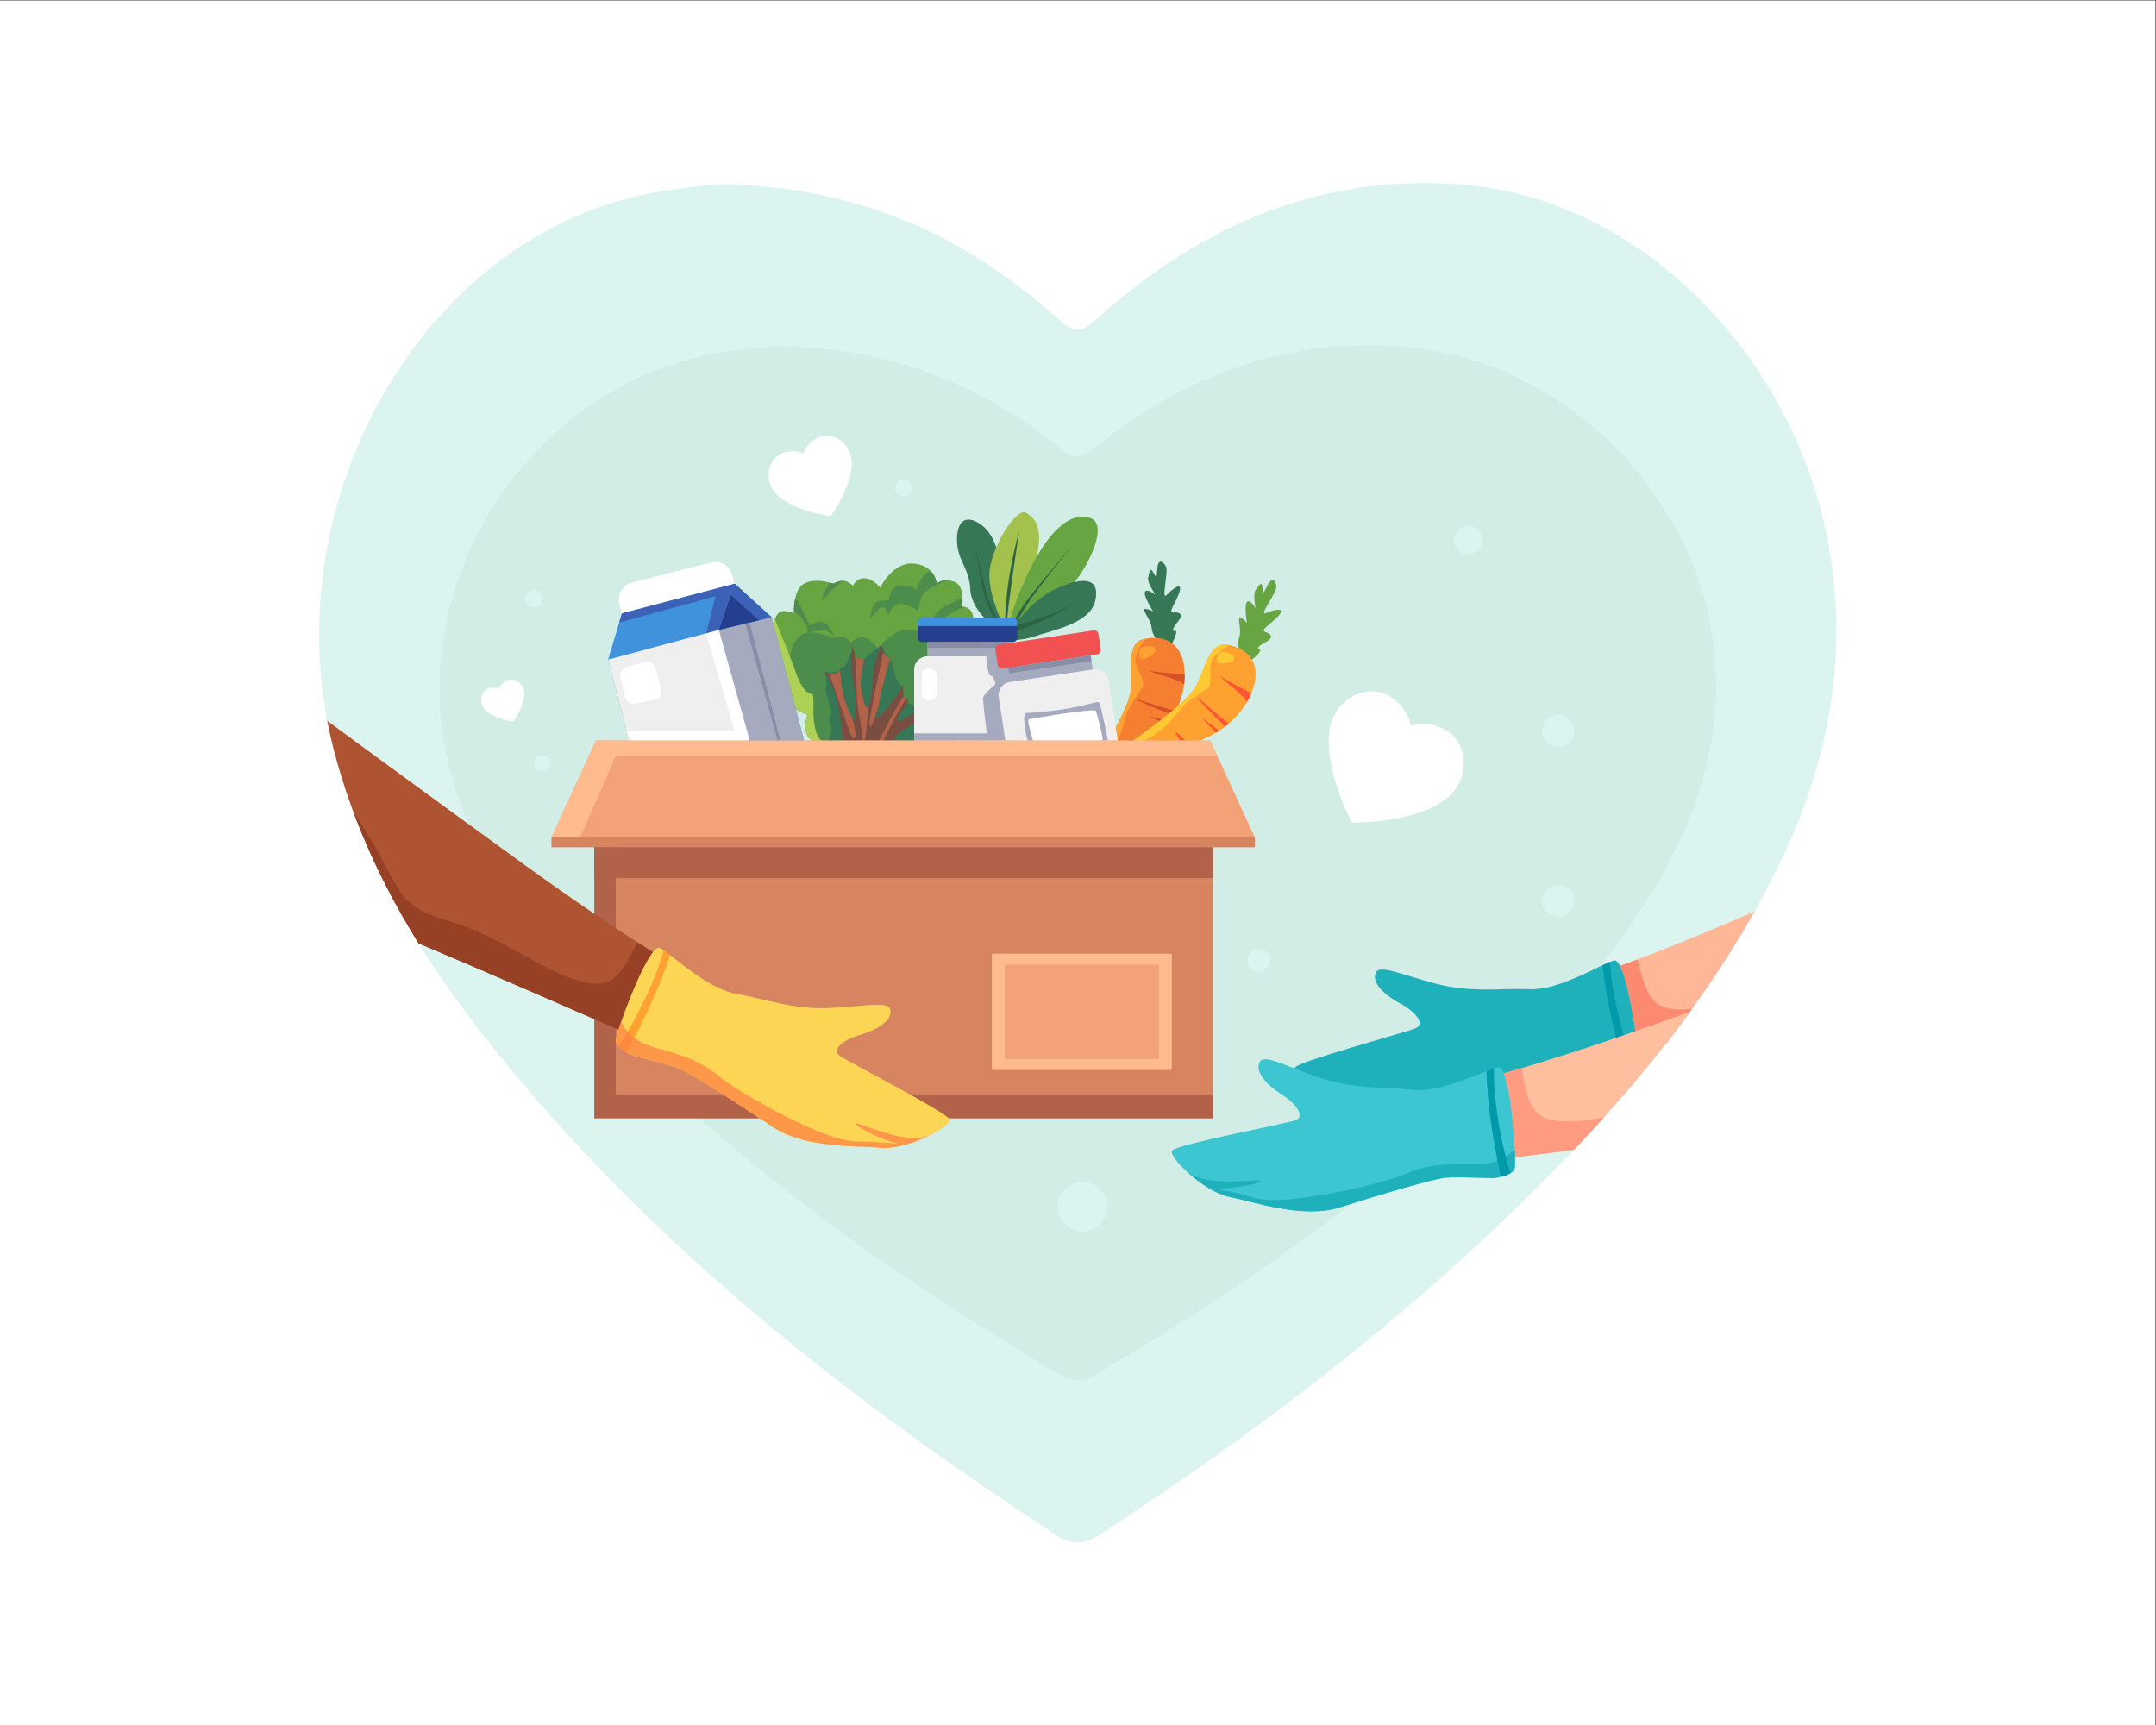 <?xml version="1.0" encoding="UTF-8" standalone="no"?>
<svg
   xmlns:dc="http://purl.org/dc/elements/1.1/"
   xmlns:cc="http://creativecommons.org/ns#"
   xmlns:rdf="http://www.w3.org/1999/02/22-rdf-syntax-ns#"
   xmlns:svg="http://www.w3.org/2000/svg"
   xmlns="http://www.w3.org/2000/svg"
   xmlns:sodipodi="http://sodipodi.sourceforge.net/DTD/sodipodi-0.dtd"
   xmlns:inkscape="http://www.inkscape.org/namespaces/inkscape"
   version="1.1"
   id="svg2"
   xml:space="preserve"
   width="4000"
   height="3200"
   viewBox="0 0 4000 3200"
   sodipodi:docname="vecteezy_food-and-groceries-donation-illustration_6916104.eps"><rect x="0" y="0" width="4000" height="3200" fill="#333333" stroke="none"/><defs
     id="defs6"><clipPath
       clipPathUnits="userSpaceOnUse"
       id="clipPath26"><path
         d="m 24935,12349.5 c -114.9,-267.8 -243.9,-532.2 -385.1,-794.4 -386.8,-717.8 -830.1,-1382.8 -1314.1,-2009.4 -366,-473.9 -755.4,-925.8 -1161.2,-1361.6 -290.1,-311.8 -588.5,-615.6 -893.1,-913.3 C 19376.7,5506.7 17396,4010 15321.2,2657.6 c -110.6,-72.1 -207.8,-111.4 -304.8,-115.9 -12.7,-0.6 -25.5,-0.6 -38.4,0 -94.7,4.3 -190.8,41.9 -300.4,113.8 -2791.8,1834.7 -5436.56,3876.2 -7631.42,6544.5 -6.63,7.9 -13.27,16 -19.89,24 -7.16,8.5 -14.13,17.1 -21.11,25.6 -348.71,426.4 -680.33,865.2 -983.35,1323.4 -601.13,908.1 -1090.28,1892.5 -1378.64,3006.4 -139.56,539.5 -204.27,1087.2 -201.31,1629.4 14.65,2823.5 1859.41,5497.8 4466.67,6078.8 424.08,94.7 860.02,126.2 1087.15,158.2 1933.2,-29.5 3434.3,-706.4 4752.8,-1897 193.1,-174.4 297.6,-177.5 492.6,-0.9 1514.5,1371.9 3240.3,2073.8 5220.3,1878.7 1765.4,-173.6 3373.2,-1381.5 4289.8,-3042.5 343.1,-621.9 589.4,-1307.2 710.6,-2025.5 243.6,-1441.1 10.2,-2759.2 -526.8,-4009.1"
         id="path24" /></clipPath></defs><sodipodi:namedview
     pagecolor="#ffffff"
     bordercolor="#666666"
     borderopacity="1"
     objecttolerance="10"
     gridtolerance="10"
     guidetolerance="10"
     inkscape:pageopacity="0"
     inkscape:pageshadow="2"
     inkscape:window-width="640"
     inkscape:window-height="480"
     id="namedview4" /><g
     id="g10"
     inkscape:groupmode="layer"
     inkscape:label="ink_ext_XXXXXX"
     transform="matrix(1.333,0,0,-1.333,0,3200)"><g
       id="g12"
       transform="scale(0.1)"><path
         d="M 0,0 H 30000 V 24000 H 0 Z"
         style="fill:#ffffff;fill-opacity:1;fill-rule:nonzero;stroke:none"
         id="path14" /><path
         d="m 24935,12349.5 c -114.9,-267.8 -243.9,-532.2 -385.1,-794.4 -386.8,-717.8 -830.1,-1382.8 -1314.1,-2009.4 -366,-473.9 -755.4,-925.8 -1161.2,-1361.6 -290.1,-311.8 -588.5,-615.6 -893.1,-913.3 C 19376.7,5506.7 17396,4010 15321.2,2657.6 c -110.6,-72.1 -207.8,-111.4 -304.8,-115.9 -12.7,-0.6 -25.5,-0.6 -38.4,0 -94.7,4.3 -190.8,41.9 -300.4,113.8 -2791.8,1834.7 -5436.56,3876.2 -7631.42,6544.5 -6.63,7.9 -13.27,16 -19.89,24 -7.16,8.5 -14.13,17.1 -21.11,25.6 -348.71,426.4 -680.33,865.2 -983.35,1323.4 -601.13,908.1 -1090.28,1892.5 -1378.64,3006.4 -139.56,539.5 -204.27,1087.2 -201.31,1629.4 14.65,2823.5 1859.41,5497.8 4466.67,6078.8 424.08,94.7 860.02,126.2 1087.15,158.2 1933.2,-29.5 3434.3,-706.4 4752.8,-1897 193.1,-174.4 297.6,-177.5 492.6,-0.9 1514.5,1371.9 3240.3,2073.8 5220.3,1878.7 1765.4,-173.6 3373.2,-1381.5 4289.8,-3042.5 343.1,-621.9 589.4,-1307.2 710.6,-2025.5 243.6,-1441.1 10.2,-2759.2 -526.8,-4009.1"
         style="fill:#dcf4ef;fill-opacity:1;fill-rule:nonzero;stroke:none"
         id="path16" /><path
         d="m 23359,12266.1 c -96.8,-203.9 -205.2,-405.2 -324.1,-604.8 -325.4,-546.4 -698.4,-1052.6 -1105.6,-1529.6 -308,-360.7 -635.6,-704.7 -977,-1036.4 -244,-237.4 -495.2,-468.6 -751.4,-695.3 -1518.5,-1342.8 -3185,-2482.1 -4930.7,-3511.6 -93,-54.9 -174.8,-84.8 -256.4,-88.2 -10.7,-0.4 -21.4,-0.4 -32.3,0 -79.7,3.3 -160.6,31.9 -252.7,86.6 -2349,1396.6 -4574.2,2950.7 -6420.86,4981.8 -5.57,6 -11.15,12.2 -16.72,18.3 -6.03,6.4 -11.89,13 -17.77,19.5 -293.39,324.5 -572.41,658.5 -827.35,1007.4 -505.77,691.2 -917.32,1440.5 -1159.94,2288.5 -117.41,410.6 -171.87,827.5 -169.38,1240.3 12.34,2149.3 1564.45,4185 3758.1,4627.2 356.82,72.1 723.62,96.2 914.72,120.5 1626.5,-22.5 2889.5,-537.8 3998.8,-1444.1 162.4,-132.7 250.4,-135.1 414.4,-0.6 1274.3,1044.3 2726.3,1578.5 4392.2,1430.1 1485.3,-132.2 2838.1,-1051.7 3609.3,-2316 288.7,-473.4 495.9,-995.1 597.9,-1541.9 204.9,-1096.9 8.5,-2100.3 -443.2,-3051.7"
         style="fill:#d1ede6;fill-opacity:1;fill-rule:nonzero;stroke:none"
         id="path18" /><g
         id="g20"><g
           id="g22"
           clip-path="url(#clipPath26)"><path
             d="m 16097.1,15115.9 c 0,0 -60.8,51.5 -70,164.1 -9.2,112.7 -162.3,263.2 -79.6,251.6 82.6,-11.5 108.1,-45.1 108.1,-45.1 0,0 -146.5,226.2 -120.3,281.8 26.2,55.6 144.9,-38.1 144.9,-38.1 0,0 -116.9,172.2 -100.2,234.8 16.7,62.7 20.9,170 76.4,65.9 55.5,-104 39.9,-28.4 53.3,83.3 13.3,111.8 75.7,82.8 117.1,11.7 41.5,-71.1 -70.4,-485.3 10.2,-401 80.5,84.4 218.7,190 182.4,54 -36.4,-136 -174.8,-306.1 -89.6,-297.5 85.2,8.6 152.4,-18.9 64.6,-125.4 -87.7,-106.6 -78.6,-146.4 -37.6,-129.2 41.1,17.1 -10.1,-149.1 -78,-211.3 -67.8,-62.3 -181.7,100.4 -181.7,100.4"
             style="fill:#367756;fill-opacity:1;fill-rule:nonzero;stroke:none"
             id="path28" /><path
             d="m 16471.3,14785.8 c 10.7,-50.1 16.9,-105.4 16.9,-164.7 1,-42.8 -1.1,-87.7 -7.2,-134.3 -14.6,-118.9 -50.7,-248.2 -114.1,-375.9 -9.8,-20.8 -20.6,-40.7 -32,-60.9 -15.7,-28.7 -33.4,-57.6 -52.6,-85.8 -9.4,-14 -19,-27.4 -29.2,-41.1 -64,-88.6 -143,-173.6 -238.4,-253 -17.3,-14 -34.7,-28.1 -52.2,-41.6 -18.8,-15.3 -38,-29.5 -56.7,-43.5 -319.7,-234.4 -635.2,-344.4 -742,-376.7 -24.7,-7.8 -37.8,-11.4 -37.8,-11.4 0,0 595.2,914.3 615.7,1217.5 20.7,302.7 -71.4,647.8 189.6,699.9 3,0.6 5.5,1 8.6,1.7 256.9,49 469.8,-44 531.4,-330.2"
             style="fill:#f47f31;fill-opacity:1;fill-rule:nonzero;stroke:none"
             id="path30" /><path
             d="m 15962.5,13628.5 c -18.8,-15.3 -38,-29.5 -56.7,-43.5 -91.2,54.4 -209.2,127.9 -156.6,121.7 45.6,-5.2 132.5,-48 213.3,-78.2"
             style="fill:#d64f25;fill-opacity:1;fill-rule:nonzero;stroke:none"
             id="path32" /><path
             d="m 16020.7,14033.8 c 66.2,-17.7 177.9,-50 261.6,-69.6 -9.4,-14 -19,-27.4 -29.2,-41.1 -143.8,59.2 -307.3,130 -232.4,110.7"
             style="fill:#d64f25;fill-opacity:1;fill-rule:nonzero;stroke:none"
             id="path34" /><path
             d="m 15818.5,14273.3 c 53,-8.7 370.9,-122.8 548.4,-162.4 -9.8,-20.8 -20.6,-40.7 -32,-60.9 -189.4,73.7 -581.3,234.9 -516.4,223.3"
             style="fill:#d64f25;fill-opacity:1;fill-rule:nonzero;stroke:none"
             id="path36" /><path
             d="m 16488.2,14621.1 c 1,-42.8 -1.1,-87.7 -7.2,-134.3 -82.4,46.1 -180.2,85 -241.6,100.7 -106.3,27.3 -309.6,101.1 -217.3,79.9 72,-17.3 347.2,-37.7 466.1,-46.3"
             style="fill:#d64f25;fill-opacity:1;fill-rule:nonzero;stroke:none"
             id="path38" /><path
             d="m 15898,14997.2 c 0,0 144.9,50.8 181.6,-22.3 36.8,-73.2 -179.2,-165.4 -200.7,-141.2 -21.4,24.1 -43.3,149 19.1,163.5"
             style="fill:#ffa131;fill-opacity:1;fill-rule:nonzero;stroke:none"
             id="path40" /><path
             d="m 15939.9,15116 c -71,-99 -154.2,-239.7 -131.8,-332.8 37.4,-157.9 146,-268.8 86.7,-351.4 -58.5,-83 -196.4,-297 -215.9,-366.7 -19.9,-69.1 -92,-355.7 -207.1,-515.4 -56.4,-80.1 -189,-220.6 -308,-341.4 -24.7,-7.8 -37.8,-11.4 -37.8,-11.4 0,0 595.2,914.3 615.7,1217.5 20.7,302.7 -71.4,647.8 189.6,699.9 3,0.6 5.5,1 8.6,1.7"
             style="fill:#ffa131;fill-opacity:1;fill-rule:nonzero;stroke:none"
             id="path42" /><path
             d="m 8272.79,8443.9 h 8609.51 v 3908.4 H 8272.79 Z"
             style="fill:#d78560;fill-opacity:1;fill-rule:nonzero;stroke:none"
             id="path44" /><path
             d="m 16299.4,9116 h -2483.9 c -5.6,0 -10,4.4 -10,10 v 1597.6 c 0,5.5 4.4,10 10,10 h 2483.9 c 5.5,0 10,-4.5 10,-10 V 9126 c 0,-5.6 -4.5,-10 -10,-10"
             style="fill:#ffbb8d;fill-opacity:1;fill-rule:nonzero;stroke:none"
             id="path46" /><path
             d="m 13770,15339.6 c 0,0 -254.1,207.4 -265.6,463.7 -11.5,256.4 -126.4,352.1 -168.5,543.6 -42.2,191.5 -19.2,555.3 279.5,383 298.8,-172.4 317.9,-638.5 302.6,-826.7 -15.3,-188.2 60.1,-624.8 60.1,-624.8 0,0 -76.1,-79.2 -208.1,61.2"
             style="fill:#367756;fill-opacity:1;fill-rule:nonzero;stroke:none"
             id="path48" /><path
             d="m 14019.9,15187.6 c 0,0 -244.8,450.8 -249.9,806.9 -5.2,356.2 377.8,969 515.7,873.3 137.8,-95.8 225.9,-203 145.5,-605.2 -80.4,-402.1 -411.3,-1075 -411.3,-1075"
             style="fill:#a2c14d;fill-opacity:1;fill-rule:nonzero;stroke:none"
             id="path50" /><path
             d="m 14063.5,15117.5 c 0,0 -122.5,81.6 187.7,785.7 310.2,704.1 639.6,987.5 919.2,895.6 279.6,-91.9 -53.7,-715 -218.3,-895.6 -164.7,-180.6 -435.1,-270.4 -582.2,-349.1 -147,-78.7 -306.4,-436.6 -306.4,-436.6"
             style="fill:#66a542;fill-opacity:1;fill-rule:nonzero;stroke:none"
             id="path52" /><path
             d="m 13978.1,15094.5 c 0,0 288.4,513.7 702,708.8 413.7,195.1 635.8,155.3 563,-161.8 -72.7,-317.2 -622.3,-411.9 -823.4,-485.7 -201.1,-73.7 -441.6,-61.3 -441.6,-61.3"
             style="fill:#367756;fill-opacity:1;fill-rule:nonzero;stroke:none"
             id="path54" /><path
             d="m 13561.8,16457.9 c 0,0 34.5,-256.5 107.3,-605.1 72.7,-348.5 229.3,-548.9 229.3,-548.9 21.1,-58.9 50.7,-89.1 79.7,-104 -10.2,19.6 -41.2,79.4 -136.7,263.2 -141.7,272.8 -279.6,994.8 -279.6,994.8"
             style="fill:#2d6345;fill-opacity:1;fill-rule:nonzero;stroke:none"
             id="path56" /><path
             d="m 13983.1,15190.3 c 0,0 0,2.9 0,7.3 -1.6,0.8 -3.3,1.5 -5,2.3 4.9,-9.5 5,-9.6 5,-9.6"
             style="fill:#2d6345;fill-opacity:1;fill-rule:nonzero;stroke:none"
             id="path58" /><path
             d="m 14021.4,15155.8 c 0,0 2.9,11.1 9.9,31.2 -3.7,0 -7.5,0.2 -11.4,0.6 1.5,-31.5 1.5,-31.8 1.5,-31.8"
             style="fill:#2d6345;fill-opacity:1;fill-rule:nonzero;stroke:none"
             id="path60" /><path
             d="m 14186.1,16618.8 c 0,0 -72.8,-245.1 -137.9,-631.9 -60.2,-358 -64.7,-735 -65.1,-789.3 12.8,-5.8 25.3,-8.8 36.8,-10 -1.1,21.8 -2.9,58.6 -6,121.4 -7.5,153.2 172.2,1309.8 172.2,1309.8"
             style="fill:#2d6345;fill-opacity:1;fill-rule:nonzero;stroke:none"
             id="path62" /><path
             d="m 14684,15480.7 c -252.8,-107.8 -563,-183.2 -563,-183.2 0,0 53.6,103.4 176.2,298.7 122.5,195.4 631.9,823.5 631.9,823.5 0,0 -241.3,-279.6 -543.9,-651.1 -239.3,-293.9 -327.4,-505.7 -353.9,-581.6 25.5,-0.3 43.7,7.1 43.7,7.1 0,0 187.7,76.6 390.7,153.2 150.5,56.8 412.5,215.8 537.9,294.2 -64.7,-38.7 -171.9,-97.7 -319.6,-160.8"
             style="fill:#2d6345;fill-opacity:1;fill-rule:nonzero;stroke:none"
             id="path64" /><path
             d="m 15003.6,15641.5 c 45.9,27.5 71,45 71,45 0,0 -27.4,-17.7 -71,-45"
             style="fill:#2d6345;fill-opacity:1;fill-rule:nonzero;stroke:none"
             id="path66" /><path
             d="m 17250,14967.2 c 0,0 -35.8,71.2 0,178.4 35.7,107.2 -46,305.8 25.5,262.7 71.5,-43.1 81.7,-84 81.7,-84 0,0 -45.9,265.6 0,306.4 46,40.9 118.4,-91.9 118.4,-91.9 0,0 -40,204.3 0,255.3 39.9,51.1 85.9,148.1 96.1,30.7 10.2,-117.5 25.5,-41.9 81.7,55.6 56.2,97.5 102.1,46.5 112.3,-35.2 10.2,-81.7 -255.3,-418.8 -148.1,-372.8 107.3,46 275.8,88.9 189,-22 -86.8,-110.8 -280.9,-212.9 -199.2,-238.4 81.7,-25.6 132.8,-77.2 10.2,-140.8 -122.5,-63.5 -129.7,-103.7 -85.3,-104 44.5,-0.3 -67.8,-133.1 -154.7,-163.7 -86.8,-30.7 -127.6,163.7 -127.6,163.7"
             style="fill:#66a542;fill-opacity:1;fill-rule:nonzero;stroke:none"
             id="path68" /><path
             d="m 17464.5,14516.7 c -9.9,-50.3 -25.8,-103.6 -49.1,-158.1 -15.9,-39.8 -35.5,-80.3 -59.4,-120.7 -60.1,-103.6 -144,-208.4 -252.5,-300.9 -17.1,-15.3 -34.9,-29.4 -53.3,-43.5 -25.7,-20.2 -53.3,-39.8 -82.1,-58.2 -14.1,-9.2 -28.2,-17.8 -42.9,-26.4 -93.7,-56.4 -199.8,-103.5 -318.6,-139.1 -21.5,-6.1 -42.9,-12.2 -64.4,-17.7 -23.3,-6.8 -46.5,-12.3 -69.2,-17.8 -386.1,-90.1 -719.4,-67.4 -830.3,-55.2 -25.8,2.5 -39.3,4.3 -39.3,4.3 0,0 906.3,607.3 1044.2,878.1 137.9,270.3 188.8,623.8 449.2,569.3 3.1,-0.6 5.5,-1.2 8.6,-1.8 255.5,-55.8 414.8,-224.9 359.1,-512.3"
             style="fill:#ffa131;fill-opacity:1;fill-rule:nonzero;stroke:none"
             id="path70" /><path
             d="m 16542.2,13652.1 c -23.3,-6.8 -46.5,-12.3 -69.2,-17.8 -62.5,85.8 -142.2,199.7 -96.2,173.4 39.8,-22.7 102.9,-96.2 165.4,-155.6"
             style="fill:#ff5533;fill-opacity:1;fill-rule:nonzero;stroke:none"
             id="path72" /><path
             d="m 16754.9,14001.9 c 53.9,-42.2 144,-115.8 213.2,-166.6 -14.1,-9.2 -28.2,-17.8 -42.9,-26.4 -109.1,110.9 -231.6,240.2 -170.3,193"
             style="fill:#ff5533;fill-opacity:1;fill-rule:nonzero;stroke:none"
             id="path74" /><path
             d="m 16662.9,14301.6 c 45.4,-28.8 292.9,-258.6 440.6,-364.6 -17.1,-15.3 -34.9,-29.4 -53.3,-43.5 -145.2,142.2 -442.4,444.3 -387.3,408.1"
             style="fill:#ff5533;fill-opacity:1;fill-rule:nonzero;stroke:none"
             id="path76" /><path
             d="m 17415.4,14358.6 c -15.9,-39.8 -35.5,-80.3 -59.4,-120.7 -57.6,74.7 -132.4,148.9 -182.6,187.5 -87,66.8 -245.1,214.4 -168.5,158.7 59.4,-44.1 304.5,-171 410.5,-225.5"
             style="fill:#ff5533;fill-opacity:1;fill-rule:nonzero;stroke:none"
             id="path78" /><path
             d="m 17020.2,14936.2 c 0,0 153.2,-10.2 158.3,-91.9 5.1,-81.7 -229.8,-81.7 -240,-51.1 -10.2,30.7 18.6,154.1 81.7,143"
             style="fill:#ffc933;fill-opacity:1;fill-rule:nonzero;stroke:none"
             id="path80" /><path
             d="m 17105.4,15029 c -104.2,-63.2 -236,-160 -251.9,-254.3 -27.6,-160 28.8,-304.6 -58.2,-357.3 -86.4,-53.3 -297.2,-196.1 -342.5,-252.5 -45.4,-55.7 -224.3,-291 -392.8,-392.7 -83.4,-51.5 -260.5,-128.7 -417.3,-193.1 -25.8,2.5 -39.3,4.3 -39.3,4.3 0,0 906.3,607.3 1044.2,878.1 137.9,270.3 188.8,623.8 449.2,569.3 3.1,-0.6 5.5,-1.2 8.6,-1.8"
             style="fill:#ffc933;fill-opacity:1;fill-rule:nonzero;stroke:none"
             id="path82" /><path
             d="m 13593.5,14057.7 c 0,0 112.8,-142.8 15.4,-219.4 -30.1,-23.3 -66.2,-36.1 -103.6,-42.2 -83.3,-14.1 -166.7,4.2 -166.7,4.2 0,0 -9.8,-82.7 -86.4,-155.6 -19.6,-18.4 -42.9,-36.2 -72.3,-51.5 -69.2,-37.4 -430.8,-28.8 -783.7,-9.8 -273.9,14.7 -542.9,35.6 -664.9,45.4 -43.5,3.6 -68,5.5 -68,5.5 0,0 -70.5,1.2 -154.4,13.5 -6.8,0.6 -14.1,1.8 -21.5,3 -100.5,16.6 -213.2,49.7 -247.5,115.8 -66.8,128.1 0,291.1 0,291.1 0,0 -378.1,153.2 -444.3,306.4 -66.8,153.2 -56.4,286.2 -56.4,286.2 0,0 -26.3,23.9 -55.7,64.9 -41.7,57 -91.4,147.7 -85.8,251.9 8.5,178.3 141.5,272.7 141.5,272.7 0,0 13.5,80.2 44.8,151.3 11.6,26.4 25.7,52.1 42.2,71.1 l 0.7,0.6 c 17.1,19.6 37.3,33.1 60.6,34.9 16.6,1.9 32.5,1.9 46.6,1.3 76.6,-1.9 116.4,-29.4 116.4,-29.4 0,0 -0.6,7.3 -0.6,20.8 -0.6,32.5 0.6,99.3 14.1,169.7 15.9,87.7 52.1,181.4 127.4,223.7 115.9,64.3 276.4,35.5 356.1,14.7 30.6,-8 49.6,-14.7 49.6,-14.7 0,0 78.4,39.2 135.4,41 8,0 16,-0.6 22.7,-1.8 56.4,-11.6 117.7,-67.4 117.7,-67.4 0,0 41,107.2 163.6,101.7 122.5,-4.9 214.4,-129.3 214.4,-129.3 0,0 174.1,364.6 472.5,334 110.9,-11.6 182.6,-52.1 228.6,-99.9 79,-80.3 85.1,-178.3 85.1,-178.3 0,0 51.5,49.6 143.4,46.6 30.7,-0.7 66.8,-7.4 106.6,-24 87.1,-36.1 107.9,-136.6 109.1,-219.9 0.6,-68.7 -11.6,-125 -11.6,-125 0,0 15.9,1.8 37.4,-1.3 34.9,-6.1 85.1,-26.3 110.3,-90.6 41,-104.2 0,-277 0,-277 0,0 120.1,-53.9 158.7,-201.6 38.6,-147.7 -71.7,-376.3 -71.7,-376.3 0,0 131.7,-8.5 105.4,-254.9 -27,-246.9 -131.2,-302.1 -131.2,-302.1"
             style="fill:#66a542;fill-opacity:1;fill-rule:nonzero;stroke:none"
             id="path84" /><path
             d="m 12889.7,13567.2 c -142.3,0 -319,6.8 -493.5,16.2 -273.9,14.7 -542.9,35.6 -664.9,45.4 -43.5,3.6 -68,5.5 -68,5.5 0,0 -70.5,1.2 -154.4,13.5 -6.8,0.6 -14.1,1.8 -21.5,3 -100.5,16.6 -213.2,49.7 -247.5,115.8 -22.3,42.8 -29.8,89.5 -29.7,132.7 0,86.1 29.7,158.4 29.7,158.4 v 0 0 c 0,0 -378.1,153.2 -444.3,306.4 -50.9,116.7 -57,221.6 -57,265 0,13.6 0.6,21.2 0.6,21.2 v 0 0 c 0,0 -26.3,23.9 -55.7,64.9 6.7,13.5 14.1,27.6 22.6,41.1 15.4,24.5 33.1,47.8 52.1,64.3 l 0.6,0.6 c 18.7,15.3 38.9,25.4 60.3,25.4 1.7,0 3.5,-0.1 5.3,-0.2 16.5,0 31.9,-2.5 46,-5.6 75.3,-12.8 110.9,-45.9 110.9,-45.9 0,0 0.6,7.3 2.4,20.8 4.3,31.9 15.3,98.1 38.6,166.1 28.8,83.9 78.5,171.6 158.7,202.2 19.2,7.2 39,12 59.2,14.9 -0.1,-4.1 -0.3,-6.3 -0.3,-6.3 0,0 10.7,3.9 28.4,9.3 8.1,0.5 16.3,0.7 24.5,0.7 94.7,0 188.8,-32.8 243,-56 28.8,-12.2 46.6,-21.4 46.6,-21.4 0,0 13.6,4.4 33.6,9.2 2.7,-4.5 4.9,-8.9 6.8,-12.9 v 0 0 c -1.5,4.1 -3.2,8.5 -5.1,13.3 24.3,5.8 57.4,12.1 86.9,12.1 6.2,0 12.3,-0.3 18.1,-0.9 7.4,-1.2 15.3,-3.1 22.1,-5.5 53.9,-19.6 106.6,-84 106.6,-84 0,0 44.6,80.3 140.2,80.3 11.4,0 23.5,-1.1 36.3,-3.7 120.7,-22.6 193,-158.7 193,-158.7 0,0 182.9,271.8 431.7,271.8 27.6,0 55.9,-3.3 84.9,-10.7 107.8,-27.6 172.8,-78.5 211.4,-132.4 66.2,-90.7 58.2,-188.7 58.2,-188.7 0,0 40.5,29 106.6,29 13.2,0 27.3,-1.2 42.3,-3.9 30,-4.9 65,-17.2 101.7,-39.2 80.9,-48.4 87.1,-150.8 76,-233.5 -9.8,-68 -30,-121.9 -30,-121.9 0,0 15.9,-0.6 36.8,-6.8 33.7,-11 80.2,-38.6 96.2,-106 25.1,-109.1 -41.1,-273.9 -41.1,-273.9 0,0 111.5,-71.1 128.1,-222.4 4.9,-44.2 -3.7,-92.6 -18.4,-139.7 v 0 c -23.1,-4 -46.2,-5.4 -67.5,-5.4 -55.6,0 -99.2,9.6 -99.2,9.6 0,0 -9.8,-82.7 -86.4,-155.6 -19.6,-18.4 -42.9,-36.2 -72.3,-51.5 -35,-18.9 -144.7,-26 -290.2,-26 M 11632,15097.6 v 0 0 c -1.2,4.3 -3.6,11.6 -8.5,21.4 4.3,-10.4 6.7,-17.7 8.5,-21.4"
             style="fill:#4d8d4c;fill-opacity:1;fill-rule:nonzero;stroke:none"
             id="path86" /><path
             d="m 12432.9,14784.4 c 1,0.4 1.2,0.1 0,0"
             style="fill:#ffffff;fill-opacity:1;fill-rule:nonzero;stroke:none"
             id="path88" /><path
             d="m 13252.2,13644.7 c -19.6,-18.4 -42.9,-36.2 -72.3,-51.5 -69.2,-37.4 -430.8,-28.8 -783.7,-9.8 -273.9,14.7 -542.9,35.6 -664.9,45.4 -43.5,3.6 -68,5.5 -68,5.5 0,0 -82.7,1.2 -175.9,16.5 0,0 74.2,65 84,172.2 10.4,107.2 -41.7,173.4 -41.7,173.4 0,0 39.2,51.5 42.9,87 4.3,35.6 -85.2,316.9 -85.2,316.9 0,0 33.7,199.1 -17.7,260.4 0,0 127.4,-31.9 173.4,0 45.9,31.8 45.9,31.8 45.9,31.8 0,0 76.6,39.3 87,67.4 9.8,28.2 96.9,231.1 96.9,231.1 0,0 61.2,-228.6 107.2,-193.1 46,36.2 285.5,232.9 285.5,232.9 0,0 97.5,-209.6 148.3,-239 12.2,-6.9 17.3,-7.6 19,-7.4 -3.7,-2 -17.5,-20.3 17.2,-149.5 55.8,-209.5 120.1,-164.8 120.1,-164.8 0,0 -28.2,-222.4 88.9,-258.6 117.6,-36.1 117.6,-36.1 117.6,-36.1 l 130.5,-96.9 c 0,0 -43.5,-286.1 99.3,-332.1 91.9,-29.4 219.4,-48.4 245.7,-101.7"
             style="fill:#367756;fill-opacity:1;fill-rule:nonzero;stroke:none"
             id="path90" /><path
             d="m 12965.4,14063.2 c 0,0 -392.7,-189.3 -484.7,-291 -35.5,-39.9 -63.1,-113.4 -84.5,-188.8 -52.1,3.1 -103.6,5.5 -153.8,8.6 -20.3,1.2 -39.9,2.4 -59.5,3.7 -192.4,12.8 -362.1,25.7 -451.6,33.1 -5.5,117 -19,291 -52.7,490.2 -61.3,362.8 -208.9,541.7 -208.9,541.7 0,0 36.1,-17.2 73.5,-28.8 20.8,-6.8 42.9,-12.3 58.8,-12.3 46,0 87,72.9 87,72.9 0,0 15.3,-269 76.6,-457.1 36.2,-110.3 74.2,-183.8 98.1,-224.9 18.4,-28.8 29.4,-42.3 29.4,-42.3 0,0 36.1,278.9 0,437 -35.6,158.1 -55.8,470 -46,505.5 10.4,35.5 20.9,120.1 20.9,120.1 0,0 6.1,-74.2 28.8,-129.9 12.8,-33.1 31.2,-59.5 57.6,-61.9 71.7,-4.9 71.7,-4.9 71.7,-4.9 0,0 -66.2,-275.8 -41.1,-418.5 24.5,-137.3 58.2,-291.7 96.8,-247.6 1.9,1.9 3.7,4.3 5.5,7.4 41.1,66.1 58.9,417.3 75.4,517.1 16.5,100.5 103.6,378.7 103.6,378.7 0,0 -9.2,-92.5 28.8,-146.4 1.8,-3.1 4.3,-6.1 6.7,-9.2 46,-50.9 81.5,-86.4 81.5,-86.4 0,0 -137.9,-498.8 -153.2,-632.4 l -1.8,-12.9 c -17.8,-125 -77.2,-186.9 -13.5,-161.7 66.8,25.7 199.1,222.4 240.2,264.7 41.1,41.7 115.2,183.2 115.2,183.2 0,0 -1.8,-96.8 8,-150.1 3.6,-17.8 7.9,-31.3 14.7,-33.1 6.1,-2.5 12.8,-4.9 19,-8 19.6,-9.8 37.3,-22 37.3,-22 0,0 -204.6,-286.8 -148.2,-288.7 56.3,-2.4 406.2,228.6 406.2,228.6 v -77.8 l 58.2,-55.8"
             style="fill:#7a4d41;fill-opacity:1;fill-rule:nonzero;stroke:none"
             id="path92" /><path
             d="m 10826.9,15462.8 c 17.1,19.6 37.3,33.1 60.6,34.9 10.5,1.2 20.7,1.6 30.4,1.6 5.6,0 11,-0.1 16.2,-0.3 -35.6,-6.2 -72.3,-19 -107.2,-36.2"
             style="fill:#4d8d4c;fill-opacity:1;fill-rule:nonzero;stroke:none"
             id="path94" /><path
             d="m 11441.6,15662.4 c -1.7,0 -2.6,1.2 -2.6,3.9 0,25.1 55.2,144 108.5,232.2 30.6,-8 49.6,-14.7 49.6,-14.7 0,0 78.4,39.2 135.4,41 -142.6,-100.9 -271.2,-262.4 -290.9,-262.4"
             style="fill:#4d8d4c;fill-opacity:1;fill-rule:nonzero;stroke:none"
             id="path96" /><path
             d="m 11616,15134.4 c -15,25.8 -42.1,58.2 -90.6,82.7 -22.6,11.3 -51.3,15.5 -81.9,15.5 -64.3,0 -136.4,-18.9 -175.2,-30.7 -9.4,-0.6 -18.8,-1.6 -28.1,-3 0.6,29.6 -5.8,156.7 -153.5,270.7 -11.7,9.1 -23.9,15.9 -36.8,20.8 v 0 c -0.1,4 -0.1,8.6 -0.1,13.7 0,35.5 2.4,94.4 14.2,156 83.9,-17.1 27.6,-19 60.7,-64.9 33,-46 145.8,-296 145.8,-296 0,0 72.8,51.6 149.8,51.6 16.5,0 33.2,-2.4 49.4,-8.1 66.7,-23.4 122.8,-143.8 148,-207.9 -0.6,-0.1 -1.1,-0.2 -1.7,-0.4"
             style="fill:#4d8d4c;fill-opacity:1;fill-rule:nonzero;stroke:none"
             id="path98" /><path
             d="m 11622.8,15121.5 c -1.9,4 -4.1,8.4 -6.8,12.9 0.6,0.2 1.1,0.3 1.7,0.4 1.9,-4.8 3.6,-9.2 5.1,-13.3 m -382.9,71.1 c 0,0 0.2,2.2 0.3,6.3 9.3,1.4 18.7,2.4 28.1,3 -17.7,-5.4 -28.4,-9.3 -28.4,-9.3"
             style="fill:#418251;fill-opacity:1;fill-rule:nonzero;stroke:none"
             id="path100" /><path
             d="m 11632,15097.6 c -1.8,3.7 -4.2,11 -8.5,21.4 4.9,-9.8 7.3,-17.1 8.5,-21.4"
             style="fill:#418251;fill-opacity:1;fill-rule:nonzero;stroke:none"
             id="path102" /><path
             d="m 12113.1,15375.2 c 0,0 4.9,265.9 132.3,270.8 128.1,4.9 128.1,4.9 128.1,4.9 0,0 9.8,199.2 153.2,209.6 9.7,0.7 19.1,1 28.2,1 125.3,0 196.1,-62.3 196.1,-62.3 0,0 61.9,206.5 201,262.9 79,-80.3 85.1,-178.3 85.1,-178.3 0,0 48.5,46.7 135.3,46.7 2.6,0 5.4,-0.1 8.1,-0.1 -173.4,-70.5 -329.6,-156.9 -352.9,-229.8 -50.9,-161.8 -54.6,-192.4 -54.6,-192.4 0,0 -139.5,96.7 -240.2,96.7 -21.5,0 -41.3,-4.4 -57.6,-15.2 -91.9,-61.3 -114.6,-153.2 -114.6,-153.2 0,0 -19.4,118.6 -78.6,118.6 -12.1,0 -25.9,-4.9 -41.5,-16.9 -91.9,-71.1 -127.4,-163 -127.4,-163"
             style="fill:#4d8d4c;fill-opacity:1;fill-rule:nonzero;stroke:none"
             id="path104" /><path
             d="m 12907.2,15239.8 c 0,0 68.7,227.3 232.3,321.7 69.2,40.4 170.9,78.4 256.7,125 0,-1.6 0,-3.2 0.1,-4.8 0,-66.5 -11.7,-120.2 -11.7,-120.2 v 0 0 c 0,0 4.7,0.5 12.6,0.5 6.4,0 15,-0.4 24.8,-1.8 -228,-83.3 -514.8,-320.4 -514.8,-320.4"
             style="fill:#4d8d4c;fill-opacity:1;fill-rule:nonzero;stroke:none"
             id="path106" /><path
             d="m 11508.9,13647.8 c -6.8,0.6 -14.1,1.8 -21.5,3 -100.5,16.6 -213.2,49.7 -247.5,115.8 -66.8,128.1 0,291.1 0,291.1 0,0 -378.1,153.2 -444.3,306.4 -66.8,153.2 -56.4,286.2 -56.4,286.2 0,0 -150.7,138.5 -141.5,316.8 8.6,178.3 141.5,272.7 141.5,272.7 0,0 13.5,80.2 44.8,151.3 0,0 210.8,-506.1 287.3,-730.4 76.6,-224.9 163,-311.9 229.8,-311.9 66.2,0 -76.6,-594.4 207.8,-701"
             style="fill:#add154;fill-opacity:1;fill-rule:nonzero;stroke:none"
             id="path108" /><path
             d="m 11863.7,14010.5 c 30.6,-120.1 50.8,-225.5 39.8,-256.7 -30.6,-84 -68.6,38.6 -129.9,214.4 -45.4,130.6 -169.8,489 -230.4,663.7 20.8,-6.8 42.9,-12.3 58.8,-12.3 46,0 87,72.9 87,72.9 0,0 15.3,-269 76.6,-457.1 36.2,-110.3 74.2,-183.8 98.1,-224.9"
             style="fill:#b26249;fill-opacity:1;fill-rule:nonzero;stroke:none"
             id="path110" /><path
             d="m 12081.8,14168 c -13.5,-209.6 -26.3,-385.4 -40.4,-441.2 -38.6,-149.5 -38.6,142.2 -84,328.5 -46.6,186.2 -30.6,572.3 -50.8,742.6 -4.3,35 -6.8,69.9 -9.8,103 12.8,-33.1 31.2,-59.5 57.6,-61.9 71.7,-4.9 71.7,-4.9 71.7,-4.9 0,0 -66.2,-275.8 -41.1,-418.5 24.5,-137.3 58.2,-291.7 96.8,-247.6"
             style="fill:#b26249;fill-opacity:1;fill-rule:nonzero;stroke:none"
             id="path112" /><path
             d="m 12113.1,13893.5 c -54.6,-38.6 90.7,614 182,1031.3 1.8,-3.1 4.3,-6.1 6.7,-9.2 46,-50.9 81.5,-86.4 81.5,-86.4 0,0 -137.9,-498.8 -153.2,-632.4 l -1.8,-12.9 c -46,-136 -72.3,-259.8 -115.2,-290.4"
             style="fill:#b26249;fill-opacity:1;fill-rule:nonzero;stroke:none"
             id="path114" /><path
             d="m 12611.9,14278.9 c -133,-197.9 -280.7,-497.6 -369.5,-686.9 -20.3,1.2 -39.9,2.4 -59.5,3.7 97.5,194.8 277,543.5 395.3,724.3 3.6,-17.8 7.9,-31.3 14.7,-33.1 6.1,-2.5 12.8,-4.9 19,-8"
             style="fill:#b26249;fill-opacity:1;fill-rule:nonzero;stroke:none"
             id="path116" /><path
             d="M 17464.5,12352.3 H 7675.34 l 619.51,1348.2 h 8550.05 l 98.1,-213.9 521.5,-1134.3"
             style="fill:#f3a277;fill-opacity:1;fill-rule:nonzero;stroke:none"
             id="path118" /><path
             d="M 17464.5,12214.5 H 7675.34 v 137.8 h 9789.16 v -137.8"
             style="fill:#d78560;fill-opacity:1;fill-rule:nonzero;stroke:none"
             id="path120" /><path
             d="M 16882.3,11785.5 H 8272.79 v 429 h 8609.51 v -429"
             style="fill:#b26249;fill-opacity:1;fill-rule:nonzero;stroke:none"
             id="path122" /><path
             d="m 16121.7,9267.6 h -2128.6 c -5.5,0 -10,4.5 -10,10 V 10572 c 0,5.5 4.5,10 10,10 h 2128.6 c 5.5,0 10,-4.5 10,-10 V 9277.6 c 0,-5.5 -4.5,-10 -10,-10"
             style="fill:#f3a277;fill-opacity:1;fill-rule:nonzero;stroke:none"
             id="path124" /><path
             d="m 8755.36,13700.5 -291.07,1125.9 191.49,643.5 1570.22,413.6 513.2,-467.3 451.9,-1715.7 H 8755.36"
             style="fill:#4092dd;fill-opacity:1;fill-rule:nonzero;stroke:none"
             id="path126" /><path
             d="m 10003.9,15240.1 428.9,-1539.6 h 758.3 l -451.9,1715.7 -735.3,-176.1"
             style="fill:#a6aabf;fill-opacity:1;fill-rule:nonzero;stroke:none"
             id="path128" /><path
             d="m 10739.2,15416.2 -178.9,-42.9 -556.4,-132.9 167.9,486.5 53.9,156.9 513.5,-467.6"
             style="fill:#3b62b7;fill-opacity:1;fill-rule:nonzero;stroke:none"
             id="path130" /><path
             d="m 10560.3,15373.3 -556.4,-132.9 167.9,486.5 z"
             style="fill:#233f8e;fill-opacity:1;fill-rule:nonzero;stroke:none"
             id="path132" /><path
             d="m 8464.29,14826.4 1539.61,413.7 428.9,-1539.6 H 8755.36 l -291.07,1125.9"
             style="fill:#efefef;fill-opacity:1;fill-rule:nonzero;stroke:none"
             id="path134" /><path
             d="m 10187,16011.9 c -38.2,125.3 -168.1,198.5 -295.08,166.1 l -1094.63,-279 c -132.57,-33.8 -211.81,-169.6 -176.05,-301.6 l 34.54,-127.5 1570.22,413.6 -39,128.4"
             style="fill:#ffffff;fill-opacity:1;fill-rule:nonzero;stroke:none"
             id="path136" /><path
             d="M 8721.88,13829.9 H 10226 l -398.29,1362.8 176.19,47.4 428.9,-1539.6 H 8755.36 l -33.48,129.4"
             style="fill:#ffffff;fill-opacity:1;fill-rule:nonzero;stroke:none"
             id="path138" /><path
             d="m 10371.6,15328.1 451.9,-1627.6 h 38.3 l -429,1642.3 -61.2,-14.7"
             style="fill:#888ea5;fill-opacity:1;fill-rule:nonzero;stroke:none"
             id="path140" /><path
             d="m 8617.97,15342.8 1339.96,364.5 -130.22,-514.6 176.19,47.4 222.1,643.4 -1570.22,-413.6 -37.81,-127.1"
             style="fill:#3b62b7;fill-opacity:1;fill-rule:nonzero;stroke:none"
             id="path142" /><path
             d="m 9197.91,14416.1 -74.59,290 c -17.02,66.2 -84.86,105.7 -150.81,87.8 l -247.6,-67.2 c -62.93,-17.1 -101.46,-80.4 -87.69,-144.2 l 59.28,-274.3 c 14.1,-65.3 77.83,-107.3 143.34,-94.4 l 262.93,51.5 c 69.17,13.5 112.69,82.5 95.14,150.8"
             style="fill:#ffffff;fill-opacity:1;fill-rule:nonzero;stroke:none"
             id="path144" /><path
             d="m 14017.6,14872.7 h -1110.4 c -101.7,0 -183.8,-82.7 -183.8,-183.8 v -988.4 h 1478 v 988.4 c 0,101.1 -82.1,183.8 -183.8,183.8"
             style="fill:#efefef;fill-opacity:1;fill-rule:nonzero;stroke:none"
             id="path146" /><path
             d="m 14013.9,15071.2 v -198.5 h -1106.7 v 198.5 h 1106.7"
             style="fill:#a6aabf;fill-opacity:1;fill-rule:nonzero;stroke:none"
             id="path148" /><path
             d="m 14097.9,15408.3 h -1263.6 c -33.7,0 -61.3,-27 -61.3,-61.3 v -214.5 c 0,-33.7 27.6,-61.3 61.3,-61.3 h 1263.6 c 33.7,0 61.2,27.6 61.2,61.3 v 214.5 c 0,34.3 -27.5,61.3 -61.2,61.3"
             style="fill:#233f8e;fill-opacity:1;fill-rule:nonzero;stroke:none"
             id="path150" /><path
             d="m 14013.9,15071.2 v -80.2 h -1106.7 v 80.2 h 1106.7"
             style="fill:#888ea5;fill-opacity:1;fill-rule:nonzero;stroke:none"
             id="path152" /><path
             d="m 14201.4,14688.9 v -988.4 h -1478 v 99.8 h 1011.1 c 0,0 -53.9,443.7 -53.9,486 0,42.3 122.5,157.5 160.5,183.8 38.6,27 -30.6,126.8 -30.6,126.8 0,0 0,0 -30.7,7.4 -30.6,7.4 -53.3,268.4 -53.3,268.4 h 291.1 c 101.7,0 183.8,-82.7 183.8,-183.8"
             style="fill:#a6aabf;fill-opacity:1;fill-rule:nonzero;stroke:none"
             id="path154" /><path
             d="m 12939.6,14701.4 h -14.3 c -53.8,0 -97.5,-43.6 -97.5,-97.5 v -249.3 c 0,-53.8 43.7,-97.5 97.5,-97.5 h 14.3 c 53.9,0 97.5,43.7 97.5,97.5 v 249.3 c 0,53.9 -43.6,97.5 -97.5,97.5"
             style="fill:#ffffff;fill-opacity:1;fill-rule:nonzero;stroke:none"
             id="path156" /><path
             d="m 14159.1,15347 v -53.3 H 12773 v 53.3 c 0,34.3 27.6,61.3 61.3,61.3 h 1263.6 c 33.7,0 61.2,-27 61.2,-61.3"
             style="fill:#4092dd;fill-opacity:1;fill-rule:nonzero;stroke:none"
             id="path158" /><path
             d="m 15430,14536.3 c -14.7,100.5 -108.4,169.7 -208.9,154.4 l -12.3,-1.8 -1145.3,-172.2 -8.5,-1.3 c -100.5,-15.3 -169.8,-109 -154.5,-209.5 l 91.3,-605.4 h 1564.5 l -126.3,835.8"
             style="fill:#efefef;fill-opacity:1;fill-rule:nonzero;stroke:none"
             id="path160" /><path
             d="m 15208.8,14688.9 -1145.3,-172.2 -17.7,117 -12.3,79.7 1145.3,172.8 12.3,-79.7 17.7,-117.6"
             style="fill:#a6aabf;fill-opacity:1;fill-rule:nonzero;stroke:none"
             id="path162" /><path
             d="m 15288.3,15182.5 c -4.9,32.8 -35.4,55.4 -68.2,50.4 l -1315.9,-198.2 c -32.7,-4.9 -55.3,-35.5 -50.4,-68.3 l 32.4,-214.6 c 4.9,-32.7 35.5,-55.3 68.2,-50.4 l 1315.9,198.2 c 32.7,5 55.3,35.6 50.4,68.3 l -32.4,214.6"
             style="fill:#f25151;fill-opacity:1;fill-rule:nonzero;stroke:none"
             id="path164" /><path
             d="m 15191,14806.4 -1145.2,-172.5 -12,79.5 1145.2,172.5 12,-79.5"
             style="fill:#888ea5;fill-opacity:1;fill-rule:nonzero;stroke:none"
             id="path166" /><path
             d="m 15421.5,13700.5 h -1121.4 c -40.5,173.4 -69.3,379.9 -17.2,382.9 0,0 266,10.5 546.6,56.4 280.7,46 449.2,112.2 470,91.9 14.7,-15.3 86.4,-356 122,-531.2"
             style="fill:#a6aabf;fill-opacity:1;fill-rule:nonzero;stroke:none"
             id="path168" /><path
             d="m 15345.5,13710.9 c -1.9,-0.6 -15.4,-4.3 -38,-10.4 h -930.2 c -38,131.1 -84,291.6 -58.2,295.9 0,0 913.6,163.6 934.5,112.8 20.2,-51.5 107.2,-393.4 91.9,-398.3"
             style="fill:#ffffff;fill-opacity:1;fill-rule:nonzero;stroke:none"
             id="path170" /><path
             d="M 16943,13486.6 H 8571.22 l -497.58,-1134.3 h -398.3 l 619.51,1348.2 h 8550.05 l 98.1,-213.9"
             style="fill:#ffbb8d;fill-opacity:1;fill-rule:nonzero;stroke:none"
             id="path172" /><path
             d="m 8571.22,12214.5 v -3438 H 16879.9 V 8443.9 H 8272.79 v 3770.6 h 298.43"
             style="fill:#b26249;fill-opacity:1;fill-rule:nonzero;stroke:none"
             id="path174" /><path
             d="m 22499.3,10546.7 240.3,-1147.9 c 0,0 2130,437.8 3190.3,634.2 689.6,127.7 1352.4,1308.9 1730.9,2118.4 203.9,435.2 326,763.1 326,763.1 0,0 -2218.5,-998.5 -3463.6,-1547 -794.7,-349.7 -1398.9,-587.8 -1732.9,-713.8 -189.4,-71.1 -291,-107 -291,-107"
             style="fill:#ffb797;fill-opacity:1;fill-rule:nonzero;stroke:none"
             id="path176" /><path
             d="m 22499.3,10546.7 240.3,-1147.9 c 0,0 2130,437.8 3190.3,634.2 689.6,127.7 1352.4,1308.9 1730.9,2118.4 -315.1,-263.5 -813.6,-699 -1113.1,-1059.8 -464.1,-558.8 -498.2,-645.5 -1184.1,-702.6 -685.8,-57.1 -1317.9,-376.4 -1829.3,-423.7 -511.4,-47.4 -600,106.9 -744,688.4 -189.4,-71.1 -291,-107 -291,-107"
             style="fill:#fc8a70;fill-opacity:1;fill-rule:nonzero;stroke:none"
             id="path178" /><path
             d="m 18263.3,8862.7 1,-0.9 c 176.9,-136.8 416.1,-272.5 600.4,-295.6 351,-43.6 1047.1,-231.8 1544,-32.2 496.9,199.6 1273.3,495.5 1443.1,521.9 169.8,26.4 650.9,40.7 650.9,40.7 0,0 50.2,8.7 109.3,27.4 45.6,14.1 96.4,34.6 132.9,61.9 26,18.9 44.5,41.2 50.1,67.6 6.1,28.1 -1.6,133.2 -18.5,274 -51.4,416.4 -187.7,1144.8 -311.8,1112.4 -15.9,-4.1 -35,-11.3 -58.3,-20.7 -28.8,-11.4 -62.9,-27.3 -101.2,-45.4 -251.7,-119.2 -684.6,-347.5 -1007.6,-334.3 -411.2,17.1 -809.9,-54.4 -1314.4,77.2 -504.5,131.6 -794.4,279.4 -839.7,140.6 -45.5,-139.4 130.9,-302.4 349,-419.2 218.1,-117.4 346.3,-285.8 208.8,-342.9 -137.4,-56.5 -1608.6,-454.6 -1675,-542.5 -30.8,-41.7 77.3,-166.3 237,-290"
             style="fill:#1eb1bc;fill-opacity:1;fill-rule:nonzero;stroke:none"
             id="path180" /><path
             d="m 22305.2,10573.8 c 21.2,-202.6 64.6,-501.3 150.5,-855.6 64,-263.6 116,-457.1 156.3,-594.2 45.6,14.1 96.4,34.6 132.9,61.9 -73.3,179.2 -161.8,436.2 -234.1,754.9 -72.3,318.7 -97.5,537.8 -104.4,678.4 -28.8,-11.4 -62.9,-27.3 -101.2,-45.4"
             style="fill:#009aaa;fill-opacity:1;fill-rule:nonzero;stroke:none"
             id="path182" /><path
             d="m 18264.3,8861.8 c 176.9,-136.8 416.1,-272.5 600.4,-295.6 351,-43.6 1047.1,-231.8 1544,-32.2 496.9,199.6 1273.3,495.5 1443.1,521.9 169.8,26.4 650.9,40.7 650.9,40.7 0,0 50.2,8.7 109.3,27.4 45.6,14.1 96.4,34.6 132.9,61.9 26,18.9 44.5,41.2 50.1,67.6 6.1,28.1 -1.6,133.2 -18.5,274 -90.9,-126.6 -254.4,-243.3 -549.9,-257.2 -669.6,-31.1 -797.5,-139.8 -1029.1,-247 -232.1,-107 -1515.8,-542.7 -1974.8,-444.6 -459.6,98.2 -714.3,79.3 -459.6,98.2 254.5,18.3 705.4,172.6 448.7,144.1 -256.1,-28.6 -694.1,-110.5 -947.5,40.8"
             style="fill:#f47f31;fill-opacity:1;fill-rule:nonzero;stroke:none"
             id="path184" /><path
             d="m 9130.68,10728.5 -474.9,-1072.4 c 0,0 -1991.53,873.2 -2987.29,1286.9 -647.7,269 -1049.08,1562.5 -1250.07,2433.3 -108.45,468.2 -159.32,814.4 -159.32,814.4 0,0 1960.89,-1440 3063.89,-2236.7 704.08,-507.9 1245.16,-867 1545.42,-1060.1 170.36,-109 262.27,-165.4 262.27,-165.4"
             style="fill:#af5432;fill-opacity:1;fill-rule:nonzero;stroke:none"
             id="path186" /><path
             d="m 9130.68,10728.5 -474.9,-1072.4 c 0,0 -1991.53,873.2 -2987.29,1286.9 -647.7,269 -1049.08,1562.5 -1250.07,2433.3 253.08,-323.6 649.55,-853.6 867.08,-1269.1 337.03,-643.4 352.35,-735.3 1011.09,-934.4 658.73,-199.2 1210.23,-643.5 1700.45,-796.7 490.22,-153.1 609.1,-20.8 871.37,517.8 170.36,-109 262.27,-165.4 262.27,-165.4"
             style="fill:#964026;fill-opacity:1;fill-rule:nonzero;stroke:none"
             id="path188" /><path
             d="m 12921.3,8196.5 -1.2,-0.6 c -201.6,-96.8 -463.9,-179.6 -648.9,-163.6 -352.4,30.6 -1072.4,-8 -1516.7,291 -444.2,299.1 -1141.56,750.7 -1302.11,812 -160.55,61.2 -628.1,175.8 -628.1,175.8 0,0 -47.18,19 -101.1,49.7 -41.68,23.3 -87.02,53.9 -117.05,88.2 -21.44,23.9 -34.92,49.6 -34.92,76.6 0,28.8 29.41,129.9 75.36,264.1 137.27,396.5 422.83,1080.3 537.42,1022.7 14.7,-7.3 31.86,-18.3 52.69,-32.4 25.74,-17.2 55.77,-39.9 89.47,-65.6 221.21,-169.1 596.84,-482.9 915.44,-537.4 405.7,-69.3 780.7,-222.4 1301.6,-199.2 520.8,23.3 835.2,107.3 850.5,-38 15.3,-145.8 -191.2,-268.4 -428.9,-337 -237.8,-69.2 -398.3,-207.1 -275.8,-291.7 122.6,-83.9 1478,-780.6 1524.6,-880.5 21.5,-47.2 -110.3,-146.5 -292.3,-234.1"
             style="fill:#fcd554;fill-opacity:1;fill-rule:nonzero;stroke:none"
             id="path190" /><path
             d="m 9326.16,10714.4 c -63.12,-193.6 -167.9,-476.7 -326,-805.2 -117.65,-244.5 -208.95,-422.8 -276.97,-548.4 -41.68,23.3 -87.02,53.9 -117.05,88.2 109.07,159.9 249.41,392.8 386.67,689.4 137.26,296.6 207.72,505.5 243.88,641.6 25.74,-17.2 55.77,-39.9 89.47,-65.6"
             style="fill:#ffa131;fill-opacity:1;fill-rule:nonzero;stroke:none"
             id="path192" /><path
             d="m 12319.2,8030.3 c -16.5,0 -32.5,0.6 -48,2 -352.4,30.6 -1072.4,-8 -1516.7,291 -444.2,299.1 -1141.56,750.7 -1302.11,812 -160.55,61.2 -628.1,175.8 -628.1,175.8 0,0 -47.18,19 -101.1,49.7 30.43,56.2 65.53,122.9 105.56,201.4 74.83,-56.3 173.1,-105 301.93,-138.9 648.32,-170.4 750.65,-303.3 954.72,-456.6 204.7,-153.1 1368.9,-847.4 1838.3,-847.4 313.3,0 526.7,-31.9 561.6,-31.9 17.4,0 -9.9,8 -91.6,31.9 -210.8,61.1 -542.7,251.1 -475.4,251.1 11,0 32.4,-5 66.7,-16.4 193.9,-64.7 492.8,-186 747.5,-186 66.4,0 129.8,8.2 187.6,27.9 -184.7,-88.7 -420.4,-165.6 -600.9,-165.6 M 8606.14,9449 v 0 c -21.44,23.9 -34.92,49.6 -34.92,76.6 0,28.8 29.41,129.9 75.36,264.1 20.55,-46.9 48.98,-94.5 88.06,-139.8 -45.82,-76.1 -89.2,-143.3 -128.5,-200.9"
             style="fill:#fe9747;fill-opacity:1;fill-rule:nonzero;stroke:none"
             id="path194" /><path
             d="m 8723.19,9360.8 c -41.68,23.3 -87.02,53.9 -117.05,88.2 v 0 c 39.3,57.6 82.68,124.8 128.5,200.9 26.27,-30.5 57.36,-60 94.11,-87.7 -40.03,-78.5 -75.13,-145.2 -105.56,-201.4 v 0"
             style="fill:#ff8a3e;fill-opacity:1;fill-rule:nonzero;stroke:none"
             id="path196" /><path
             d="m 20879.9,9055.9 154.7,-1162.5 c 0,0 2156.6,278.9 3228.4,396.3 697.2,76.3 1445.7,1205.2 1883.1,1984.5 235.5,418.8 381.5,736.8 381.5,736.8 0,0 -2286.3,-831.5 -3568.6,-1286.4 -818.4,-289.8 -1438.5,-482.5 -1780.9,-583.5 -194.1,-56.9 -298.2,-85.2 -298.2,-85.2"
             style="fill:#ffbf9f;fill-opacity:1;fill-rule:nonzero;stroke:none"
             id="path198" /><path
             d="m 20879.9,9055.9 154.7,-1162.5 c 0,0 2156.6,278.9 3228.4,396.3 697.2,76.3 1445.7,1205.2 1883.1,1984.5 -333.8,-239.5 -863.1,-636.9 -1188.6,-974.6 -504.1,-522.9 -544.6,-606.8 -1232.8,-613 -688.1,-6.2 -1342.2,-277.7 -1855.7,-287.1 -513.5,-9.4 -590.4,151 -690.9,741.6 -194.1,-56.9 -298.2,-85.2 -298.2,-85.2"
             style="fill:#ff9b80;fill-opacity:1;fill-rule:nonzero;stroke:none"
             id="path200" /><path
             d="m 16530.8,7690.1 1,-0.9 c 166.3,-149.5 394.8,-302.6 576.9,-339.2 346.8,-69.6 1027,-308.8 1537.4,-146.5 510.3,162.3 1306.4,399.9 1477.7,413.6 171.3,13.8 652.2,-7.5 652.2,-7.5 0,0 50.6,5 111,19.2 46.5,10.7 98.6,27.4 137.1,51.9 27.3,16.9 47.5,37.8 55,63.7 8.1,27.6 8.3,132.9 1.8,274.6 -20.4,419.1 -102.4,1155.6 -228.6,1132.5 -16.2,-2.9 -35.7,-8.7 -59.7,-16.4 -29.5,-9.2 -64.7,-22.6 -104.3,-37.8 -259.8,-100.2 -708.4,-295.9 -1029.5,-258.7 -408.8,47.4 -811.7,5.7 -1305.1,174.3 -493.4,168.6 -771.5,337.4 -827,202.3 -55.7,-135.7 108.1,-311.3 317.1,-443.9 208.7,-133.2 324.1,-310.6 182.7,-357.4 -141.2,-46.1 -1637.7,-334.3 -1710.5,-417 -33.8,-39.3 64.8,-171.6 214.8,-306.8"
             style="fill:#3bc6d1;fill-opacity:1;fill-rule:nonzero;stroke:none"
             id="path202" /><path
             d="m 16531.8,7689.2 c 166.3,-149.5 394.8,-302.6 576.9,-339.2 346.8,-69.6 1027,-308.8 1537.4,-146.5 510.3,162.3 1306.4,399.9 1477.7,413.6 171.3,13.8 652.2,-7.5 652.2,-7.5 0,0 50.6,5 111,19.2 46.5,10.7 98.6,27.4 137.1,51.9 27.3,16.9 47.5,37.8 55,63.7 8.1,27.6 8.3,132.9 1.8,274.6 -100,-119.5 -271.7,-223.8 -567.5,-215.8 -670,18.6 -805.6,-80.3 -1044.4,-170.1 -239.5,-89.5 -1551.9,-429 -2002.4,-297.2 -451.1,132 -706.5,132 -451.1,132 255.2,-0.6 716.3,119.9 458.2,110.5 -257.5,-9.6 -700.4,-58.8 -941.9,110.8"
             style="fill:#1eb1bc;fill-opacity:1;fill-rule:nonzero;stroke:none"
             id="path204" /><path
             d="m 20688.3,9097.3 c 6.3,-203.6 27.3,-504.7 86.8,-864.3 44.3,-267.7 81.9,-464.5 111.9,-604.2 46.5,10.7 98.6,27.4 137.1,51.9 -59.8,184.1 -129.1,447 -177.5,770.2 -48.5,323.2 -57.5,543.5 -54,684.2 -29.5,-9.2 -64.7,-22.6 -104.3,-37.8"
             style="fill:#009aaa;fill-opacity:1;fill-rule:nonzero;stroke:none"
             id="path206" /><path
             d="m 20092.8,12862.4 c -22.2,-15.8 -45.5,-30.7 -69.6,-44.8 -66,-38.5 -133.9,-70.1 -203.2,-96.6 -52.5,-20.1 -105.7,-37.3 -159.5,-52.4 -38.4,-10.8 -77.1,-20.5 -116,-29.5 -230.6,-53.1 -462.2,-76.2 -694.3,-83.2 -12.4,-0.3 -22.1,1.3 -30.1,5.6 -1,0.6 -2,1.2 -3,1.9 -7.4,5 -13.3,12.7 -18.5,23.8 -133.9,283.1 -246,575.6 -291.4,896.4 -0.1,0.9 -0.3,1.9 -0.4,2.9 -0.2,1 -0.3,2 -0.5,3 -7.1,51.2 -12.2,102.5 -14.1,154 -3.8,102 5.1,204.7 36.4,307.9 15.2,50 36.7,97 63.5,140.3 138.9,225.2 417.1,349.3 654.2,268.5 38.6,-13.1 75,-31.9 94.8,-40.4 153.3,-96.7 240.4,-224.2 287.8,-383.9 6.9,-23.3 15.1,-28.7 39.4,-24.1 188.2,35.9 360.6,7.8 509.5,-104.4 132.9,-100.1 202.6,-275.3 194.9,-453 -2.9,-66.5 -16.6,-133.4 -42,-196.8 -50.8,-127.2 -133.9,-221.3 -237.9,-295.2"
             style="fill:#ffffff;fill-opacity:1;fill-rule:nonzero;stroke:none"
             id="path208" /><path
             d="m 11855.3,17558.6 c 0.1,-16.5 -0.7,-33.1 -2.1,-49.9 -3.9,-45.9 -12,-90.3 -23,-133.7 -8.4,-32.8 -18.4,-65 -29.7,-96.7 -8,-22.7 -16.7,-45.2 -25.8,-67.5 -54,-132 -123.1,-254.1 -200.4,-370.9 -4.1,-6.2 -8.3,-10.4 -13.2,-12.8 l -2,-0.9 c -5,-1.9 -10.8,-2.1 -18.1,-0.8 -186,32.5 -369.1,79 -542.9,168.1 l -1.5,0.8 -1.7,0.8 c -27.7,14.3 -54.7,29.6 -80.7,46.6 -51.6,33.6 -99.1,73.7 -139,125 -19.4,24.8 -35.1,51.8 -47.1,80 -62.6,146.8 -27,326.9 95.2,415.6 19.9,14.4 41.8,25.9 52.8,32.6 101,41.9 194,40.5 289.2,8.4 13.9,-4.7 19.4,-2.6 25.5,11 47.8,105.1 121.6,180.3 228.6,214.7 95.5,30.6 206,4.1 290.9,-61.5 31.8,-24.6 59.9,-54.6 82.3,-89.1 45,-69.3 62.5,-142.9 62.7,-219.8"
             style="fill:#ffffff;fill-opacity:1;fill-rule:nonzero;stroke:none"
             id="path210" /><path
             d="m 7297.59,14348.4 c 0.03,-8.5 -0.36,-17.2 -1.12,-25.9 -2.05,-23.9 -6.24,-47.1 -11.99,-69.7 -4.34,-17 -9.57,-33.8 -15.44,-50.3 -4.19,-11.8 -8.69,-23.5 -13.44,-35.1 -28.11,-68.8 -64.11,-132.4 -104.33,-193.1 -2.14,-3.3 -4.31,-5.5 -6.88,-6.7 l -1.03,-0.5 c -2.61,-1 -5.65,-1.1 -9.44,-0.4 -96.86,16.9 -192.16,41.1 -282.64,87.5 l -0.81,0.4 -0.88,0.5 c -14.39,7.4 -28.48,15.4 -42.03,24.2 -26.85,17.5 -51.57,38.4 -72.38,65.1 -10.08,12.9 -18.23,26.9 -24.49,41.6 -32.62,76.4 -14.06,170.3 49.55,216.4 10.35,7.5 21.76,13.5 27.52,17 52.55,21.8 101.01,21.1 150.54,4.4 7.25,-2.5 10.11,-1.4 13.31,5.7 24.86,54.7 63.27,93.9 119.02,111.8 49.71,15.9 107.26,2.1 151.44,-32 16.53,-12.8 31.2,-28.5 42.87,-46.4 23.43,-36.1 32.54,-74.4 32.65,-114.5"
             style="fill:#ffffff;fill-opacity:1;fill-rule:nonzero;stroke:none"
             id="path212" /></g></g><path
         d="m 7552.78,15676.7 c 0,-67.7 -54.87,-122.6 -122.56,-122.6 -67.68,0 -122.55,54.9 -122.55,122.6 0,67.7 54.87,122.5 122.55,122.5 67.69,0 122.56,-54.8 122.56,-122.5"
         style="fill:#dcf4ef;fill-opacity:1;fill-rule:nonzero;stroke:none"
         id="path214" /><path
         d="m 7660.01,13386.4 c 0,-63.4 -51.44,-114.9 -114.89,-114.9 -63.45,0 -114.9,51.5 -114.9,114.9 0,63.5 51.45,114.9 114.9,114.9 63.45,0 114.89,-51.4 114.89,-114.9"
         style="fill:#dcf4ef;fill-opacity:1;fill-rule:nonzero;stroke:none"
         id="path216" /><path
         d="m 12684.8,17216.3 c 0,-63.5 -51.5,-114.9 -114.9,-114.9 -63.5,0 -114.9,51.4 -114.9,114.9 0,63.4 51.4,114.9 114.9,114.9 63.4,0 114.9,-51.5 114.9,-114.9"
         style="fill:#dcf4ef;fill-opacity:1;fill-rule:nonzero;stroke:none"
         id="path218" /><path
         d="m 17678.9,10644.2 c 0,-88.8 -72,-160.8 -160.8,-160.8 -88.9,0 -160.9,72 -160.9,160.8 0,88.9 72,160.9 160.9,160.9 88.8,0 160.8,-72 160.8,-160.9"
         style="fill:#dcf4ef;fill-opacity:1;fill-rule:nonzero;stroke:none"
         id="path220" /><path
         d="m 15411.7,7212.7 c 0,-190.4 -154.4,-344.7 -344.7,-344.7 -190.4,0 -344.7,154.3 -344.7,344.7 0,190.3 154.3,344.7 344.7,344.7 190.3,0 344.7,-154.4 344.7,-344.7"
         style="fill:#dcf4ef;fill-opacity:1;fill-rule:nonzero;stroke:none"
         id="path222" /><path
         d="m 21907.1,11471.5 c 0,-122.7 -99.5,-222.2 -222.1,-222.2 -122.7,0 -222.2,99.5 -222.2,222.2 0,122.7 99.5,222.1 222.2,222.1 122.6,0 222.1,-99.4 222.1,-222.1"
         style="fill:#dcf4ef;fill-opacity:1;fill-rule:nonzero;stroke:none"
         id="path224" /><path
         d="m 21907.1,13830.7 c 0,-122.7 -99.5,-222.2 -222.1,-222.2 -122.7,0 -222.2,99.5 -222.2,222.2 0,122.6 99.5,222.1 222.2,222.1 122.6,0 222.1,-99.5 222.1,-222.1"
         style="fill:#dcf4ef;fill-opacity:1;fill-rule:nonzero;stroke:none"
         id="path226" /><path
         d="m 20635.6,16488.6 c 0,-110 -89.2,-199.2 -199.2,-199.2 -110,0 -199.1,89.2 -199.1,199.2 0,110 89.1,199.1 199.1,199.1 110,0 199.2,-89.1 199.2,-199.1"
         style="fill:#dcf4ef;fill-opacity:1;fill-rule:nonzero;stroke:none"
         id="path228" /></g></g></svg>
